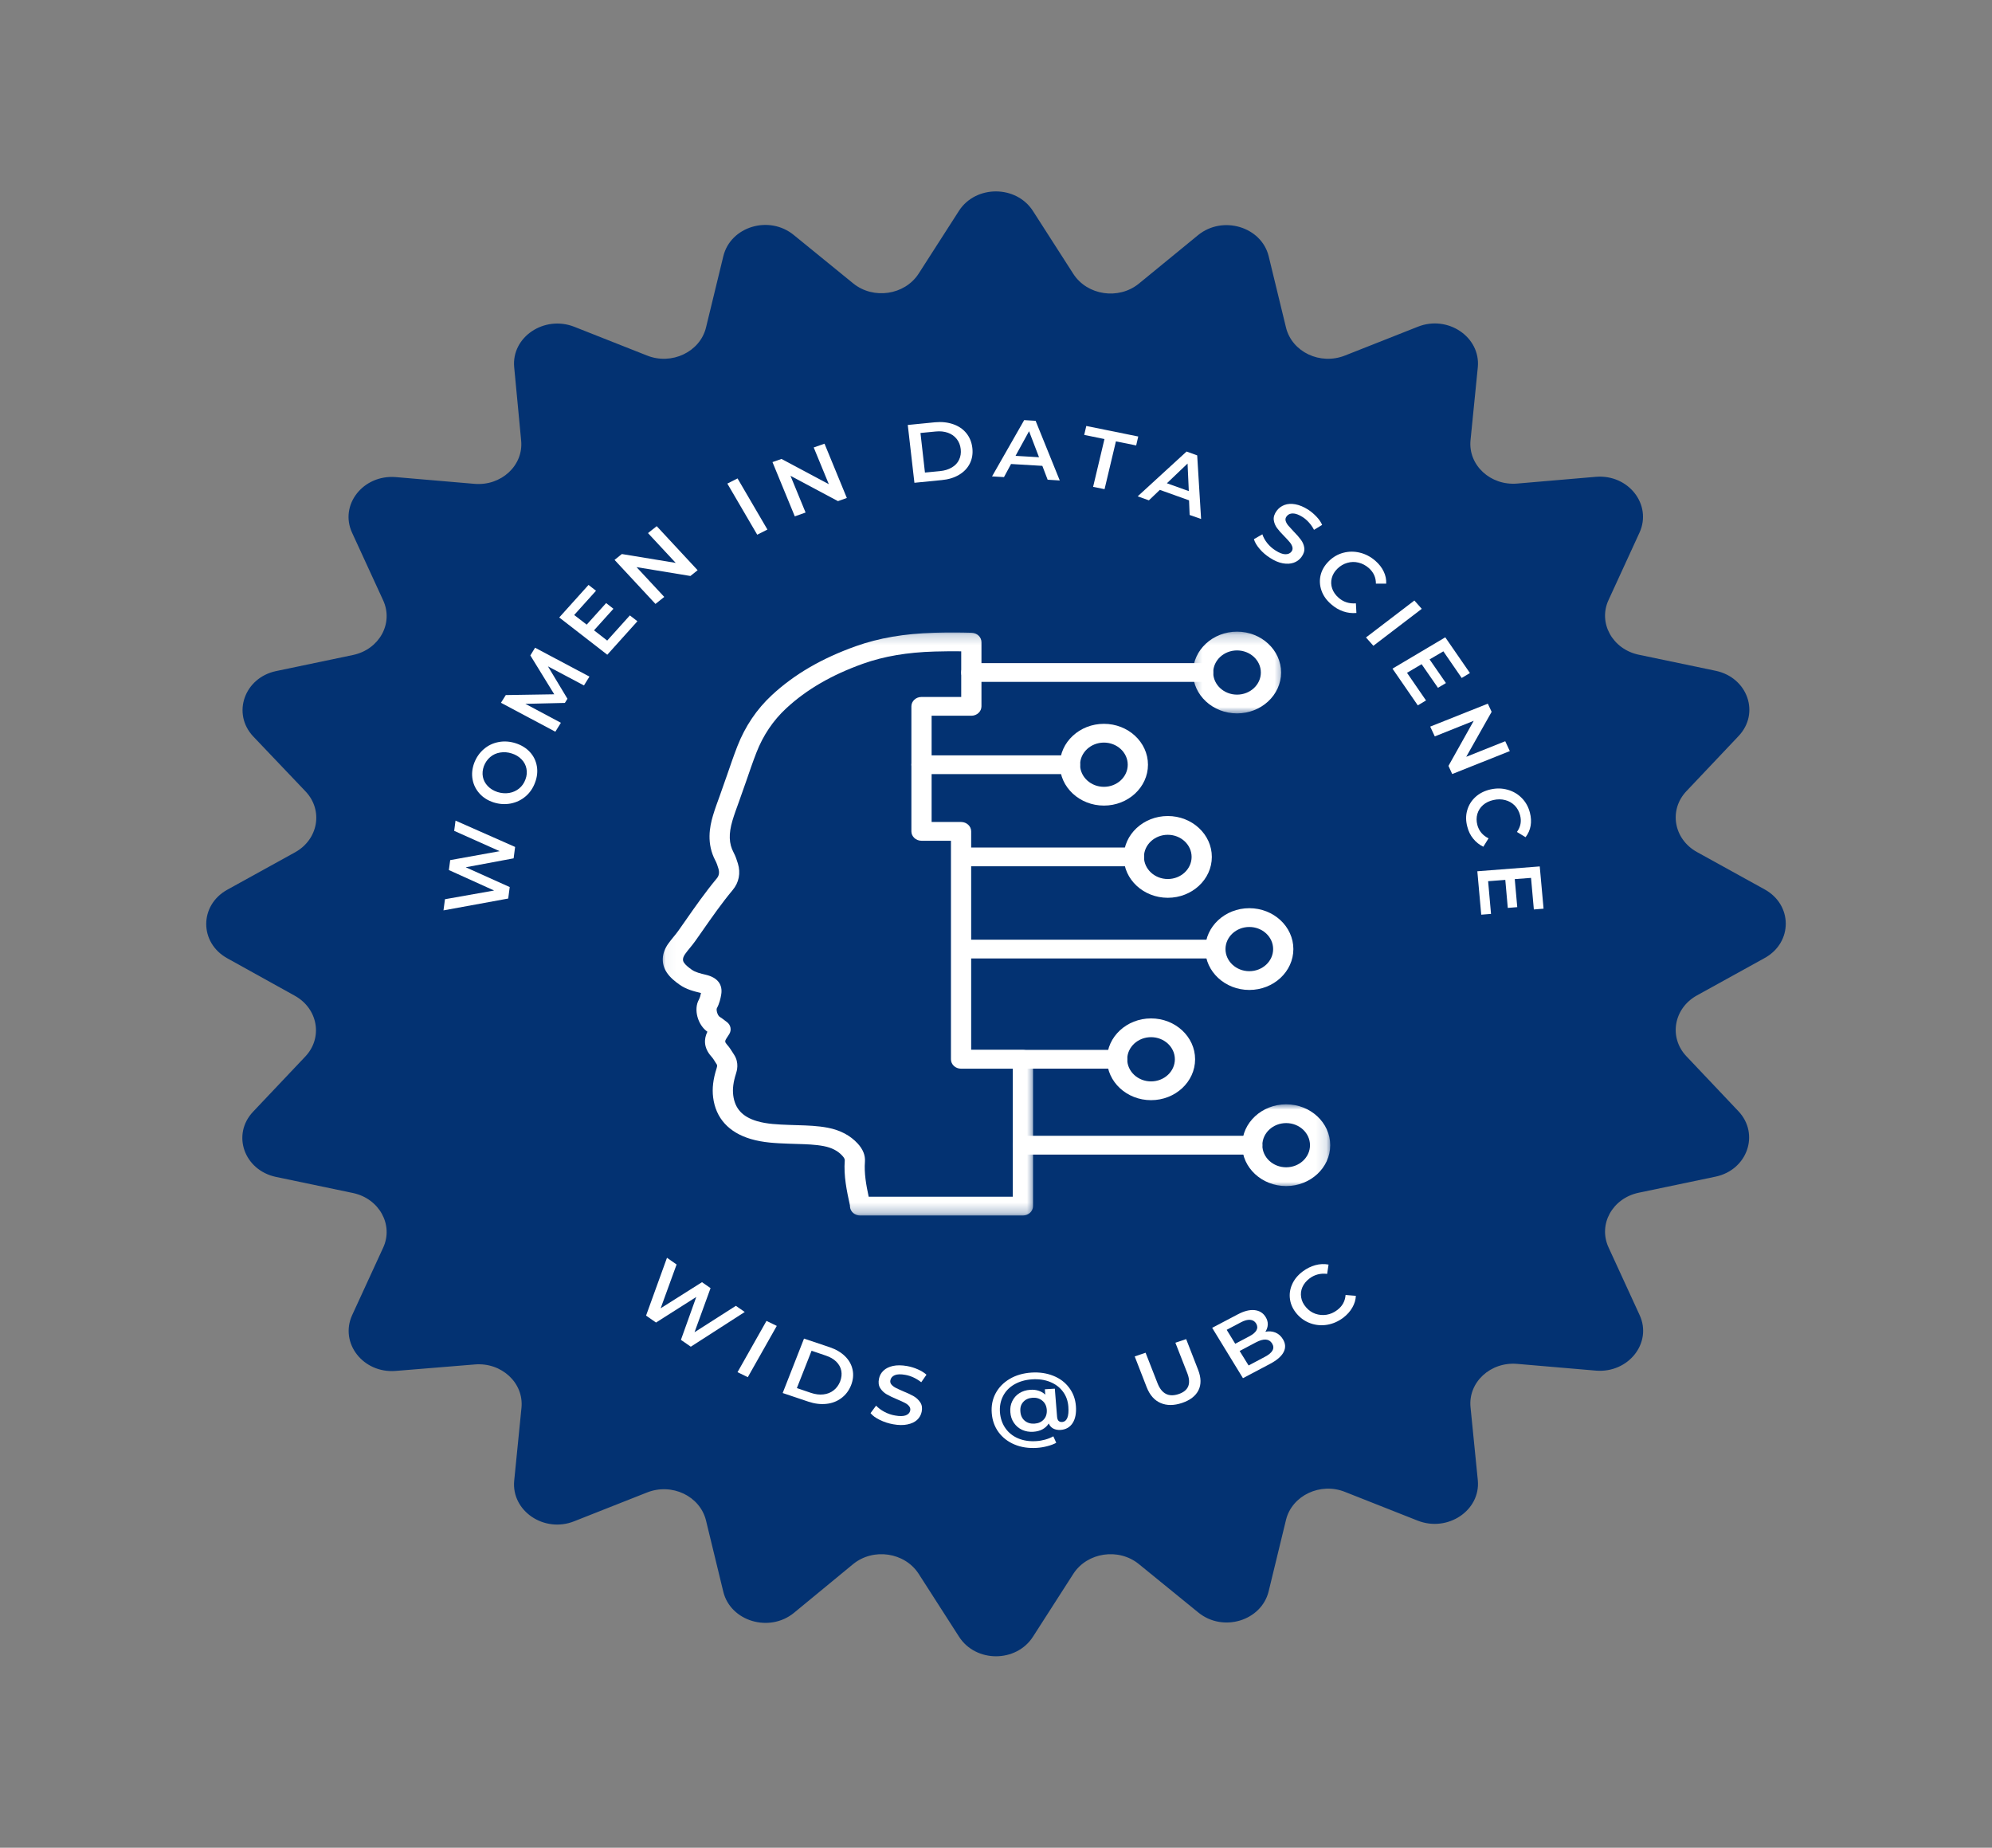 <svg width="193" height="179" viewBox="0 0 193 179" fill="none" xmlns="http://www.w3.org/2000/svg">
<rect x="0" y="0" width="193" height="179" fill="#808080" stroke="none"/>
<path d="M100.081 20.441L103.999 26.544C105.346 28.618 108.378 29.071 110.336 27.482L116.092 22.768C118.478 20.838 122.213 21.974 122.917 24.814L124.6 31.741C125.183 34.096 127.907 35.403 130.325 34.437L137.366 31.655C140.273 30.491 143.457 32.649 143.182 35.572L142.476 42.641C142.233 45.056 144.406 47.071 147.008 46.844L154.629 46.191C157.782 45.936 160.077 48.887 158.853 51.586L155.854 58.115C154.814 60.328 156.221 62.885 158.763 63.424L166.231 64.984C169.323 65.639 170.548 69.101 168.435 71.317L163.385 76.653C161.67 78.471 162.16 81.281 164.394 82.53L170.976 86.164C173.7 87.669 173.7 91.303 170.976 92.808L164.394 96.442C162.16 97.691 161.67 100.501 163.385 102.319L168.435 107.655C170.516 109.871 169.291 113.333 166.231 113.986L158.763 115.548C156.221 116.087 154.814 118.614 155.854 120.857L158.853 127.386C160.11 130.084 157.782 133.036 154.629 132.781L147.008 132.128C144.406 131.901 142.233 133.916 142.476 136.329L143.182 143.399C143.457 146.323 140.273 148.452 137.366 147.317L130.325 144.535C127.937 143.569 125.183 144.874 124.6 147.231L122.917 154.158C122.213 157.026 118.478 158.161 116.092 156.204L110.336 151.518C108.378 149.929 105.346 150.382 103.999 152.456L100.081 158.559C98.458 161.085 94.542 161.085 92.919 158.559L89.001 152.456C87.654 150.382 84.623 149.929 82.664 151.518L76.909 156.259C74.522 158.189 70.787 157.054 70.083 154.216L68.4 147.289C67.817 144.932 65.093 143.625 62.675 144.591L55.634 147.373C52.727 148.536 49.543 146.379 49.818 143.455L50.524 136.387C50.767 133.974 48.594 131.958 45.992 132.184L38.341 132.809C35.186 133.064 32.89 130.112 34.115 127.414L37.116 120.885C38.156 118.671 36.748 116.115 34.207 115.576L26.738 114.015C23.646 113.361 22.422 109.898 24.535 107.683L29.585 102.347C31.3 100.529 30.81 97.719 28.574 96.47L22.024 92.836C19.3 91.331 19.3 87.697 22.024 86.192L28.606 82.558C30.84 81.309 31.33 78.499 29.615 76.681L24.535 71.344C22.452 69.129 23.677 65.667 26.738 65.014L34.207 63.452C36.748 62.913 38.156 60.386 37.116 58.143L34.115 51.614C32.86 48.915 35.186 45.964 38.341 46.219L45.962 46.872C48.564 47.099 50.737 45.084 50.492 42.671L49.818 35.572C49.543 32.649 52.727 30.519 55.634 31.655L62.675 34.437C65.063 35.403 67.817 34.096 68.4 31.741L70.083 24.814C70.787 21.946 74.522 20.811 76.909 22.768L82.664 27.454C84.623 29.043 87.654 28.59 89.001 26.516L92.919 20.413C94.542 17.915 98.458 17.915 100.081 20.441Z" fill="#033272"/>
<mask id="mask0_102_749" style="mask-type:alpha" maskUnits="userSpaceOnUse" x="64" y="61" width="37" height="57">
<path d="M64.036 61.19H100.36V117.754H64.036V61.19Z" fill="white"/>
</mask>
<g mask="url(#mask0_102_749)">
<path d="M84.164 115.934H98.128V103.531H93.115C92.574 103.531 92.135 103.125 92.135 102.623V81.449H89.283C88.74 81.449 88.302 81.042 88.302 80.539V68.428C88.302 67.927 88.74 67.518 89.283 67.518H93.13V63.096C92.294 63.086 91.43 63.094 90.547 63.118C87.901 63.194 85.638 63.578 83.623 64.296C80.579 65.382 78.141 66.797 76.173 68.622C74.908 69.795 73.935 71.238 73.284 72.916C72.936 73.813 72.624 74.721 72.313 75.631L71.575 77.721C71.358 78.314 71.141 78.905 70.962 79.508C70.588 80.779 70.62 81.727 71.072 82.577C71.265 82.94 71.39 83.313 71.494 83.66C71.774 84.587 71.595 85.493 70.994 86.215C69.936 87.483 68.969 88.866 68.037 90.203L67.373 91.148C67.204 91.389 67.019 91.618 66.83 91.847C66.677 92.034 66.525 92.219 66.386 92.414C66.036 92.907 66.209 93.164 66.273 93.263C66.434 93.505 66.746 93.744 67.027 93.945C67.373 94.191 67.874 94.311 68.404 94.436C69.544 94.708 70.043 95.401 69.874 96.362C69.816 96.705 69.707 97.216 69.45 97.682C69.379 97.857 69.528 98.381 69.725 98.502C69.912 98.62 70.085 98.75 70.246 98.875L70.415 99.002C70.799 99.28 70.901 99.778 70.66 100.169L70.503 100.413C70.429 100.523 70.356 100.628 70.304 100.74C70.256 100.848 70.21 100.947 70.437 101.198C70.676 101.463 70.853 101.748 71.012 102L71.131 102.188C71.637 102.977 71.388 103.762 71.305 104.02C71.048 104.825 70.964 105.487 71.04 106.104C71.203 107.398 71.933 108.194 73.338 108.61C74.305 108.895 75.346 108.935 76.448 108.976L77.29 109.004C78.237 109.032 79.216 109.061 80.21 109.252C81.41 109.483 82.383 109.999 83.105 110.786C83.611 111.338 83.846 111.925 83.802 112.531C83.716 113.659 83.917 114.773 84.164 115.934ZM99.108 117.752H83.334C82.819 117.752 82.393 117.387 82.355 116.911L82.349 116.775C82.043 115.373 81.731 113.93 81.848 112.405C81.856 112.293 81.776 112.143 81.613 111.966C81.173 111.485 80.585 111.181 79.811 111.032C78.985 110.874 78.131 110.849 77.228 110.822L76.37 110.794C75.186 110.749 73.961 110.702 72.743 110.342C70.608 109.71 69.345 108.317 69.094 106.313C68.985 105.442 69.092 104.551 69.428 103.501C69.514 103.227 69.474 103.162 69.448 103.121L69.315 102.912C69.198 102.724 69.084 102.532 68.935 102.367C68.111 101.456 68.244 100.594 68.501 100.031C68.513 100.003 68.525 99.977 68.539 99.951C67.6 99.291 67.186 97.792 67.707 96.852C67.813 96.658 67.878 96.404 67.918 96.198H67.916C67.252 96.039 66.501 95.86 65.837 95.388C65.411 95.086 64.932 94.712 64.605 94.217C64.036 93.363 64.09 92.34 64.751 91.411C64.914 91.184 65.093 90.966 65.27 90.747C65.429 90.553 65.59 90.36 65.733 90.154L66.392 89.215C67.347 87.846 68.336 86.431 69.444 85.101C69.667 84.835 69.719 84.523 69.607 84.149C69.528 83.888 69.438 83.612 69.315 83.38C68.435 81.723 68.754 80.103 69.072 79.028C69.261 78.389 69.49 77.762 69.721 77.136L70.445 75.079C70.765 74.147 71.084 73.217 71.44 72.299C72.192 70.369 73.318 68.699 74.79 67.336C76.955 65.328 79.615 63.778 82.922 62.6C85.143 61.809 87.618 61.384 90.487 61.3C91.747 61.263 92.98 61.267 94.144 61.3C94.672 61.319 95.091 61.72 95.091 62.21V68.428C95.091 68.93 94.652 69.338 94.11 69.338H90.262V79.631H93.115C93.655 79.631 94.094 80.037 94.094 80.539V101.713H99.108C99.648 101.713 100.089 102.121 100.089 102.623V116.844C100.089 117.346 99.648 117.752 99.108 117.752Z" fill="white"/>
</g>
<path d="M116.566 66.06H94.112C93.569 66.06 93.13 65.654 93.13 65.15C93.13 64.649 93.569 64.242 94.112 64.242H116.566C117.107 64.242 117.545 64.649 117.545 65.15C117.545 65.654 117.107 66.06 116.566 66.06Z" fill="white"/>
<path d="M109.857 83.921H94.11C93.569 83.921 93.13 83.515 93.13 83.013C93.13 82.512 93.569 82.103 94.11 82.103H109.857C110.398 82.103 110.836 82.512 110.836 83.013C110.836 83.515 110.398 83.921 109.857 83.921Z" fill="white"/>
<path d="M117.756 92.853H94.112C93.569 92.853 93.13 92.444 93.13 91.943C93.13 91.441 93.569 91.033 94.112 91.033H117.756C118.297 91.033 118.735 91.441 118.735 91.943C118.735 92.444 118.297 92.853 117.756 92.853Z" fill="white"/>
<path d="M108.233 103.527H94.001C93.46 103.527 93.02 103.121 93.02 102.617C93.02 102.116 93.46 101.709 94.001 101.709H108.233C108.776 101.709 109.214 102.116 109.214 102.617C109.214 103.121 108.776 103.527 108.233 103.527Z" fill="white"/>
<path d="M121.327 111.851H99.108C98.567 111.851 98.128 111.444 98.128 110.941C98.128 110.439 98.567 110.033 99.108 110.033H121.327C121.867 110.033 122.306 110.439 122.306 110.941C122.306 111.444 121.867 111.851 121.327 111.851Z" fill="white"/>
<path d="M103.667 74.992H89.283C88.74 74.992 88.302 74.585 88.302 74.084C88.302 73.58 88.74 73.174 89.283 73.174H103.667C104.208 73.174 104.648 73.58 104.648 74.084C104.648 74.585 104.208 74.992 103.667 74.992Z" fill="white"/>
<mask id="mask1_102_749" style="mask-type:alpha" maskUnits="userSpaceOnUse" x="115" y="61" width="10" height="9">
<path d="M115.285 61.19H124.549V69.213H115.285V61.19Z" fill="white"/>
</mask>
<g mask="url(#mask1_102_749)">
<path d="M119.853 63.01C118.58 63.01 117.545 63.972 117.545 65.15C117.545 66.333 118.58 67.293 119.853 67.293C121.126 67.293 122.161 66.333 122.161 65.15C122.161 63.972 121.126 63.01 119.853 63.01ZM119.853 69.111C117.501 69.111 115.585 67.334 115.585 65.15C115.585 62.969 117.501 61.192 119.853 61.192C122.205 61.192 124.121 62.969 124.121 65.15C124.121 67.334 122.205 69.111 119.853 69.111Z" fill="white"/>
</g>
<path d="M106.956 71.939C105.684 71.939 104.648 72.901 104.648 74.084C104.648 75.262 105.684 76.224 106.956 76.224C108.229 76.224 109.264 75.262 109.264 74.084C109.264 72.901 108.229 71.939 106.956 71.939ZM106.956 78.042C104.602 78.042 102.688 76.265 102.688 74.084C102.688 71.898 104.602 70.121 106.956 70.121C109.308 70.121 111.224 71.898 111.224 74.084C111.224 76.265 109.308 78.042 106.956 78.042Z" fill="white"/>
<path d="M113.144 80.871C111.872 80.871 110.836 81.833 110.836 83.013C110.836 84.193 111.872 85.156 113.144 85.156C114.417 85.156 115.452 84.193 115.452 83.013C115.452 81.833 114.417 80.871 113.144 80.871ZM113.144 86.974C110.792 86.974 108.876 85.197 108.876 83.013C108.876 80.83 110.792 79.053 113.144 79.053C115.498 79.053 117.412 80.83 117.412 83.013C117.412 85.197 115.498 86.974 113.144 86.974Z" fill="white"/>
<path d="M121.043 89.802C119.771 89.802 118.735 90.762 118.735 91.943C118.735 93.123 119.771 94.085 121.043 94.085C122.316 94.085 123.351 93.123 123.351 91.943C123.351 90.762 122.316 89.802 121.043 89.802ZM121.043 95.903C118.691 95.903 116.775 94.126 116.775 91.943C116.775 89.759 118.691 87.982 121.043 87.982C123.395 87.982 125.311 89.759 125.311 91.943C125.311 94.126 123.395 95.903 121.043 95.903Z" fill="white"/>
<path d="M111.522 100.477C110.249 100.477 109.214 101.437 109.214 102.617C109.214 103.8 110.249 104.762 111.522 104.762C112.794 104.762 113.83 103.8 113.83 102.617C113.83 101.437 112.794 100.477 111.522 100.477ZM111.522 106.58C109.17 106.58 107.254 104.803 107.254 102.617C107.254 100.436 109.17 98.659 111.522 98.659C113.876 98.659 115.79 100.436 115.79 102.617C115.79 104.803 113.876 106.58 111.522 106.58Z" fill="white"/>
<mask id="mask2_102_749" style="mask-type:alpha" maskUnits="userSpaceOnUse" x="119" y="106" width="10" height="10">
<path d="M119.917 106.923H128.884V115.037H119.917V106.923Z" fill="white"/>
</mask>
<g mask="url(#mask2_102_749)">
<path d="M124.614 108.8C123.341 108.8 122.306 109.76 122.306 110.943C122.306 112.123 123.341 113.083 124.614 113.083C125.886 113.083 126.922 112.123 126.922 110.943C126.922 109.76 125.886 108.8 124.614 108.8ZM124.614 114.901C122.259 114.901 120.346 113.124 120.346 110.943C120.346 108.759 122.259 106.982 124.614 106.982C126.968 106.982 128.882 108.759 128.882 110.943C128.882 113.124 126.968 114.901 124.614 114.901Z" fill="white"/>
</g>
<path d="M72.157 127.1L66.93 130.463L65.973 129.8L67.46 125.645L63.56 128.122L62.595 127.45L64.622 121.849L65.554 122.498L64.01 126.742L68.015 124.213L68.844 124.788L67.291 129.061L71.296 126.503L72.157 127.1Z" fill="white"/>
<path d="M74.263 127.964L75.26 128.448L72.453 133.416L71.456 132.931L74.263 127.964Z" fill="white"/>
<path d="M77.899 129.677L80.384 130.512C80.989 130.717 81.485 131.008 81.871 131.384C82.257 131.763 82.501 132.196 82.603 132.682C82.71 133.165 82.662 133.67 82.459 134.196C82.249 134.718 81.936 135.132 81.518 135.442C81.103 135.755 80.619 135.942 80.062 136.001C79.503 136.061 78.922 135.988 78.317 135.785L75.832 134.95L77.899 129.677ZM78.59 134.942C79.009 135.08 79.405 135.129 79.781 135.084C80.154 135.043 80.482 134.914 80.762 134.696C81.039 134.483 81.252 134.196 81.397 133.838C81.536 133.471 81.574 133.122 81.51 132.794C81.445 132.462 81.284 132.168 81.027 131.914C80.77 131.66 80.432 131.465 80.014 131.325L78.631 130.855L77.207 134.472L78.59 134.942Z" fill="white"/>
<path d="M86.547 137.979C86.091 137.899 85.659 137.759 85.253 137.561C84.85 137.367 84.547 137.147 84.344 136.898L84.883 136.174C85.092 136.398 85.361 136.599 85.695 136.778C86.027 136.953 86.37 137.069 86.724 137.129C87.168 137.209 87.512 137.203 87.754 137.114C87.999 137.021 88.144 136.866 88.188 136.651C88.22 136.493 88.184 136.351 88.083 136.226C87.987 136.103 87.85 135.995 87.673 135.906C87.496 135.812 87.251 135.7 86.941 135.57C86.511 135.391 86.169 135.227 85.912 135.078C85.655 134.929 85.446 134.731 85.285 134.481C85.128 134.233 85.088 133.927 85.164 133.564C85.222 133.262 85.367 133.001 85.598 132.781C85.828 132.562 86.137 132.411 86.523 132.326C86.913 132.242 87.372 132.247 87.898 132.34C88.256 132.406 88.602 132.512 88.936 132.661C89.267 132.807 89.543 132.978 89.764 133.176L89.257 133.907C89.026 133.724 88.777 133.569 88.51 133.444C88.24 133.321 87.975 133.235 87.713 133.191C87.273 133.112 86.933 133.122 86.692 133.221C86.455 133.321 86.314 133.485 86.266 133.713C86.234 133.868 86.268 134.007 86.37 134.13C86.471 134.25 86.612 134.358 86.789 134.451C86.966 134.541 87.203 134.651 87.504 134.779C87.926 134.949 88.27 135.111 88.534 135.264C88.795 135.419 89.008 135.62 89.169 135.868C89.33 136.113 89.372 136.413 89.298 136.771C89.233 137.08 89.084 137.341 88.855 137.554C88.624 137.766 88.31 137.914 87.914 137.994C87.522 138.078 87.066 138.072 86.547 137.979Z" fill="white"/>
<path d="M99.932 132.97C100.708 132.921 101.415 133.026 102.055 133.283C102.692 133.537 103.201 133.921 103.583 134.432C103.969 134.939 104.188 135.532 104.242 136.207C104.294 136.893 104.19 137.443 103.928 137.855C103.665 138.263 103.277 138.487 102.762 138.526C102.483 138.541 102.244 138.496 102.047 138.392C101.848 138.284 101.703 138.12 101.612 137.9C101.301 138.388 100.802 138.657 100.117 138.705C99.725 138.731 99.363 138.668 99.031 138.519C98.703 138.366 98.438 138.138 98.235 137.84C98.03 137.542 97.915 137.197 97.889 136.803C97.857 136.416 97.917 136.063 98.074 135.744C98.229 135.422 98.456 135.163 98.758 134.969C99.063 134.775 99.411 134.667 99.803 134.64C100.103 134.616 100.378 134.646 100.631 134.73C100.883 134.81 101.098 134.937 101.275 135.11L101.234 134.588L102.199 134.529L102.417 137.243C102.433 137.437 102.483 137.575 102.569 137.654C102.66 137.734 102.772 137.769 102.907 137.758C103.142 137.739 103.311 137.601 103.414 137.348C103.514 137.094 103.546 136.734 103.51 136.266C103.466 135.7 103.289 135.213 102.979 134.805C102.668 134.392 102.252 134.081 101.733 133.872C101.212 133.663 100.627 133.581 99.98 133.626C99.325 133.671 98.751 133.839 98.259 134.126C97.77 134.415 97.409 134.795 97.173 135.267C96.936 135.735 96.84 136.257 96.884 136.833C96.932 137.415 97.109 137.926 97.415 138.362C97.72 138.8 98.132 139.127 98.653 139.347C99.172 139.565 99.759 139.652 100.414 139.608C100.692 139.593 100.973 139.544 101.259 139.466C101.548 139.386 101.813 139.28 102.055 139.145L102.336 139.772C102.095 139.906 101.805 140.014 101.468 140.1C101.13 140.189 100.796 140.244 100.47 140.264C99.66 140.318 98.934 140.208 98.291 139.936C97.652 139.667 97.137 139.268 96.747 138.743C96.361 138.211 96.14 137.594 96.088 136.893C96.033 136.197 96.156 135.563 96.458 134.991C96.763 134.415 97.216 133.947 97.817 133.589C98.416 133.231 99.121 133.026 99.932 132.97ZM100.237 137.915C100.607 137.89 100.901 137.758 101.122 137.519C101.347 137.277 101.445 136.958 101.419 136.565C101.387 136.182 101.238 135.89 100.977 135.685C100.72 135.476 100.406 135.384 100.036 135.409C99.66 135.435 99.363 135.569 99.144 135.811C98.922 136.05 98.83 136.36 98.862 136.736C98.888 137.124 99.031 137.426 99.288 137.639C99.546 137.848 99.861 137.941 100.237 137.915Z" fill="white"/>
<path d="M114.531 135.91C113.743 136.175 113.047 136.177 112.448 135.918C111.847 135.66 111.397 135.148 111.097 134.381L109.939 131.405L110.993 131.047L112.143 133.986C112.545 135.021 113.228 135.377 114.193 135.053C115.152 134.73 115.432 134.051 115.03 133.016L113.88 130.078L114.925 129.727L116.083 132.703C116.383 133.47 116.393 134.131 116.115 134.687C115.836 135.239 115.307 135.647 114.531 135.91Z" fill="white"/>
<path d="M122.598 129.015C122.946 128.946 123.268 128.97 123.563 129.089C123.863 129.209 124.106 129.423 124.295 129.731C124.556 130.154 124.581 130.572 124.368 130.984C124.152 131.398 123.71 131.78 123.041 132.132L120.427 133.512L117.444 128.635L119.912 127.337C120.528 127.009 121.072 126.871 121.545 126.919C122.021 126.969 122.381 127.191 122.622 127.583C122.771 127.822 122.842 128.068 122.832 128.321C122.819 128.571 122.743 128.802 122.598 129.015ZM118.851 128.828L119.679 130.178L121.062 129.447C121.4 129.268 121.625 129.075 121.738 128.866C121.85 128.657 121.838 128.441 121.706 128.217C121.571 127.999 121.376 127.879 121.119 127.859C120.865 127.84 120.572 127.919 120.234 128.098L118.851 128.828ZM122.55 131.446C123.306 131.049 123.539 130.617 123.25 130.149C122.96 129.682 122.438 129.647 121.682 130.044L120.105 130.879L120.974 132.282L122.55 131.446Z" fill="white"/>
<path d="M130.128 127.668C129.649 128.022 129.135 128.246 128.584 128.339C128.037 128.428 127.506 128.384 126.992 128.205C126.477 128.026 126.035 127.725 125.665 127.302C125.291 126.87 125.066 126.403 124.989 125.9C124.909 125.393 124.977 124.901 125.19 124.423C125.399 123.946 125.743 123.528 126.22 123.17C126.606 122.883 127.012 122.682 127.434 122.566C127.862 122.447 128.29 122.428 128.72 122.506L128.584 123.409C127.944 123.331 127.378 123.476 126.879 123.849C126.557 124.093 126.328 124.375 126.187 124.692C126.049 125.011 126.008 125.341 126.067 125.684C126.121 126.027 126.28 126.347 126.541 126.646C126.794 126.94 127.094 127.149 127.442 127.272C127.79 127.392 128.15 127.425 128.519 127.369C128.889 127.31 129.235 127.159 129.557 126.914C130.055 126.541 130.325 126.055 130.369 125.452L131.366 125.535C131.35 125.928 131.233 126.308 131.02 126.676C130.811 127.045 130.514 127.375 130.128 127.668Z" fill="white"/>
<path d="M44.134 79.498L49.908 82.049L49.763 83.153L45.123 84.018L49.385 85.935L49.24 87.046L42.968 88.195L43.112 87.113L47.873 86.27L43.49 84.286L43.619 83.324L48.412 82.459L44.005 80.49L44.134 79.498Z" fill="white"/>
<path d="M51.843 75.804C51.644 76.346 51.339 76.794 50.927 77.146C50.514 77.5 50.034 77.732 49.487 77.84C48.94 77.944 48.389 77.911 47.831 77.735C47.274 77.556 46.817 77.271 46.464 76.878C46.106 76.481 45.88 76.025 45.788 75.513C45.691 74.996 45.744 74.467 45.941 73.924C46.146 73.383 46.456 72.932 46.874 72.574C47.288 72.216 47.764 71.989 48.305 71.888C48.842 71.784 49.391 71.821 49.954 72C50.517 72.179 50.977 72.462 51.337 72.85C51.695 73.238 51.92 73.693 52.012 74.215C52.103 74.733 52.047 75.263 51.843 75.804ZM50.911 75.505C51.043 75.153 51.075 74.808 51.007 74.469C50.943 74.126 50.784 73.825 50.533 73.566C50.281 73.303 49.966 73.111 49.584 72.992C49.204 72.869 48.828 72.839 48.458 72.902C48.088 72.962 47.766 73.109 47.493 73.342C47.219 73.577 47.016 73.87 46.882 74.222C46.753 74.577 46.721 74.922 46.785 75.259C46.849 75.593 47.008 75.891 47.26 76.154C47.507 76.413 47.821 76.605 48.2 76.728C48.583 76.848 48.961 76.878 49.334 76.818C49.704 76.755 50.03 76.607 50.307 76.378C50.581 76.15 50.782 75.86 50.911 75.505Z" fill="white"/>
<path d="M56.579 66.403L53.089 64.554L54.979 67.694L54.729 68.096L50.902 68.186L54.343 70.021L53.805 70.886L48.537 68.082L49.004 67.336L53.7 67.261L51.384 63.495L51.842 62.749L57.11 65.546L56.579 66.403Z" fill="white"/>
<path d="M61.027 59.617L61.758 60.183L58.839 63.428L54.183 59.818L57.022 56.663L57.746 57.23L55.631 59.579L56.845 60.512L58.727 58.423L59.434 58.975L57.553 61.063L58.831 62.056L61.027 59.617Z" fill="white"/>
<path d="M63.627 50.973L67.592 55.24L66.892 55.799L61.673 54.941L64.359 57.828L63.507 58.506L59.542 54.24L60.25 53.673L65.469 54.531L62.783 51.645L63.627 50.973Z" fill="white"/>
<path d="M70.47 46.848L71.459 46.348L74.354 51.301L73.365 51.8L70.47 46.848Z" fill="white"/>
<path d="M79.885 42.983L82.048 48.242L81.188 48.547L76.588 46.093L78.051 49.651L77.006 50.024L74.843 44.766L75.719 44.46L80.303 46.907L78.839 43.349L79.885 42.983Z" fill="white"/>
<path d="M87.952 41.169L90.597 40.908C91.241 40.849 91.824 40.912 92.35 41.095C92.881 41.279 93.308 41.57 93.629 41.967C93.951 42.366 94.144 42.84 94.208 43.392C94.272 43.944 94.192 44.447 93.967 44.898C93.742 45.352 93.39 45.719 92.913 46.002C92.441 46.282 91.884 46.45 91.241 46.509L88.595 46.77L87.952 41.169ZM91.088 45.637C91.526 45.592 91.904 45.477 92.222 45.286C92.543 45.098 92.777 44.85 92.921 44.54C93.07 44.233 93.125 43.888 93.082 43.504C93.038 43.121 92.907 42.793 92.688 42.519C92.473 42.247 92.19 42.047 91.836 41.923C91.486 41.8 91.092 41.758 90.654 41.803L89.182 41.945L89.616 45.779L91.088 45.637Z" fill="white"/>
<path d="M100.99 45.13L97.958 44.951L97.274 46.219L96.116 46.152L99.229 40.7L100.338 40.767L102.678 46.547L101.504 46.473L100.99 45.13ZM100.668 44.295L99.703 41.774L98.392 44.161L100.668 44.295Z" fill="white"/>
<path d="M107.009 42.533L105.047 42.131L105.248 41.266L110.282 42.287L110.081 43.153L108.119 42.757L107.018 47.389L105.908 47.165L107.009 42.533Z" fill="white"/>
<path d="M115.205 48.471L112.374 47.457L111.313 48.471L110.227 48.083L114.964 43.743L115.993 44.116L116.371 50.276L115.261 49.888L115.205 48.471ZM115.181 47.576L115.06 44.906L113.058 46.816L115.181 47.576Z" fill="white"/>
<path d="M123.049 54.043C122.663 53.799 122.327 53.51 122.044 53.178C121.758 52.844 121.573 52.529 121.489 52.231L122.309 51.761C122.399 52.05 122.558 52.335 122.783 52.619C123.013 52.902 123.278 53.137 123.58 53.327C123.949 53.566 124.265 53.687 124.528 53.693C124.796 53.697 124.997 53.611 125.132 53.432C125.228 53.301 125.256 53.16 125.22 53.007C125.182 52.857 125.103 52.708 124.987 52.559C124.868 52.41 124.693 52.22 124.464 51.985C124.142 51.662 123.895 51.384 123.724 51.15C123.551 50.911 123.447 50.65 123.411 50.366C123.379 50.079 123.475 49.783 123.7 49.479C123.893 49.221 124.142 49.035 124.448 48.919C124.754 48.806 125.101 48.783 125.493 48.852C125.89 48.923 126.308 49.097 126.748 49.374C127.048 49.574 127.319 49.803 127.56 50.061C127.805 50.32 127.986 50.583 128.099 50.851L127.311 51.328C127.182 51.075 127.021 50.842 126.828 50.627C126.635 50.409 126.428 50.23 126.209 50.09C125.839 49.857 125.522 49.74 125.26 49.74C124.997 49.74 124.796 49.835 124.657 50.023C124.555 50.157 124.522 50.299 124.561 50.448C124.603 50.598 124.683 50.747 124.802 50.896C124.925 51.041 125.099 51.231 125.325 51.47C125.634 51.783 125.875 52.059 126.048 52.298C126.225 52.537 126.332 52.798 126.37 53.081C126.406 53.368 126.314 53.665 126.089 53.969C125.9 54.222 125.654 54.403 125.349 54.513C125.043 54.621 124.691 54.642 124.295 54.573C123.897 54.502 123.483 54.327 123.049 54.043Z" fill="white"/>
<path d="M128.966 58.531C128.515 58.144 128.204 57.7 128.033 57.204C127.86 56.706 127.834 56.208 127.953 55.712C128.075 55.216 128.341 54.765 128.749 54.362C129.155 53.959 129.625 53.689 130.156 53.549C130.687 53.411 131.222 53.407 131.764 53.542C132.311 53.676 132.81 53.941 133.26 54.332C133.618 54.646 133.887 54.992 134.064 55.369C134.245 55.742 134.326 56.133 134.305 56.54H133.308C133.312 55.943 133.083 55.44 132.617 55.026C132.315 54.763 131.983 54.59 131.62 54.504C131.26 54.414 130.9 54.422 130.542 54.526C130.182 54.627 129.86 54.815 129.577 55.093C129.298 55.367 129.115 55.673 129.03 56.011C128.944 56.342 128.958 56.676 129.07 57.01C129.183 57.342 129.388 57.64 129.69 57.905C130.156 58.317 130.715 58.498 131.37 58.449L131.419 59.382C130.984 59.421 130.554 59.369 130.132 59.225C129.714 59.08 129.324 58.848 128.966 58.531Z" fill="white"/>
<path d="M137.035 58.175L137.751 58.981L133.062 62.561L132.347 61.755L137.035 58.175Z" fill="white"/>
<path d="M138.163 67.857L137.367 68.334L134.915 64.776L140.029 61.741L142.418 65.201L141.621 65.679L139.844 63.098L138.509 63.881L140.093 66.171L139.321 66.633L137.737 64.344L136.322 65.179L138.163 67.857Z" fill="white"/>
<path d="M146.282 72.763L140.701 74.985L140.339 74.195L142.784 69.832L139.012 71.338L138.57 70.391L144.151 68.168L144.521 68.959L142.06 73.315L145.839 71.808L146.282 72.763Z" fill="white"/>
<path d="M142.163 80.083C142.012 79.525 142.01 78.996 142.155 78.494C142.299 77.991 142.567 77.562 142.959 77.204C143.355 76.846 143.843 76.603 144.422 76.473C145.001 76.344 145.552 76.357 146.079 76.51C146.61 76.659 147.062 76.924 147.438 77.308C147.818 77.69 148.081 78.16 148.226 78.718C148.343 79.165 148.367 79.59 148.299 79.993C148.228 80.4 148.065 80.771 147.808 81.104L146.972 80.597C147.33 80.099 147.432 79.561 147.277 78.979C147.181 78.606 147.006 78.289 146.755 78.032C146.501 77.778 146.196 77.603 145.838 77.51C145.478 77.414 145.098 77.412 144.696 77.502C144.298 77.591 143.964 77.752 143.691 77.987C143.421 78.225 143.236 78.513 143.136 78.852C143.039 79.189 143.039 79.546 143.136 79.918C143.291 80.5 143.653 80.933 144.221 81.216L143.715 82.029C143.329 81.839 143.001 81.578 142.734 81.246C142.464 80.918 142.275 80.53 142.163 80.083Z" fill="white"/>
<path d="M144.462 88.536L143.513 88.611L143.135 84.404L149.182 83.935L149.552 88.029L148.611 88.104L148.338 85.046L146.761 85.165L147.003 87.88L146.086 87.955L145.845 85.24L144.18 85.367L144.462 88.536Z" fill="white"/>
</svg>
